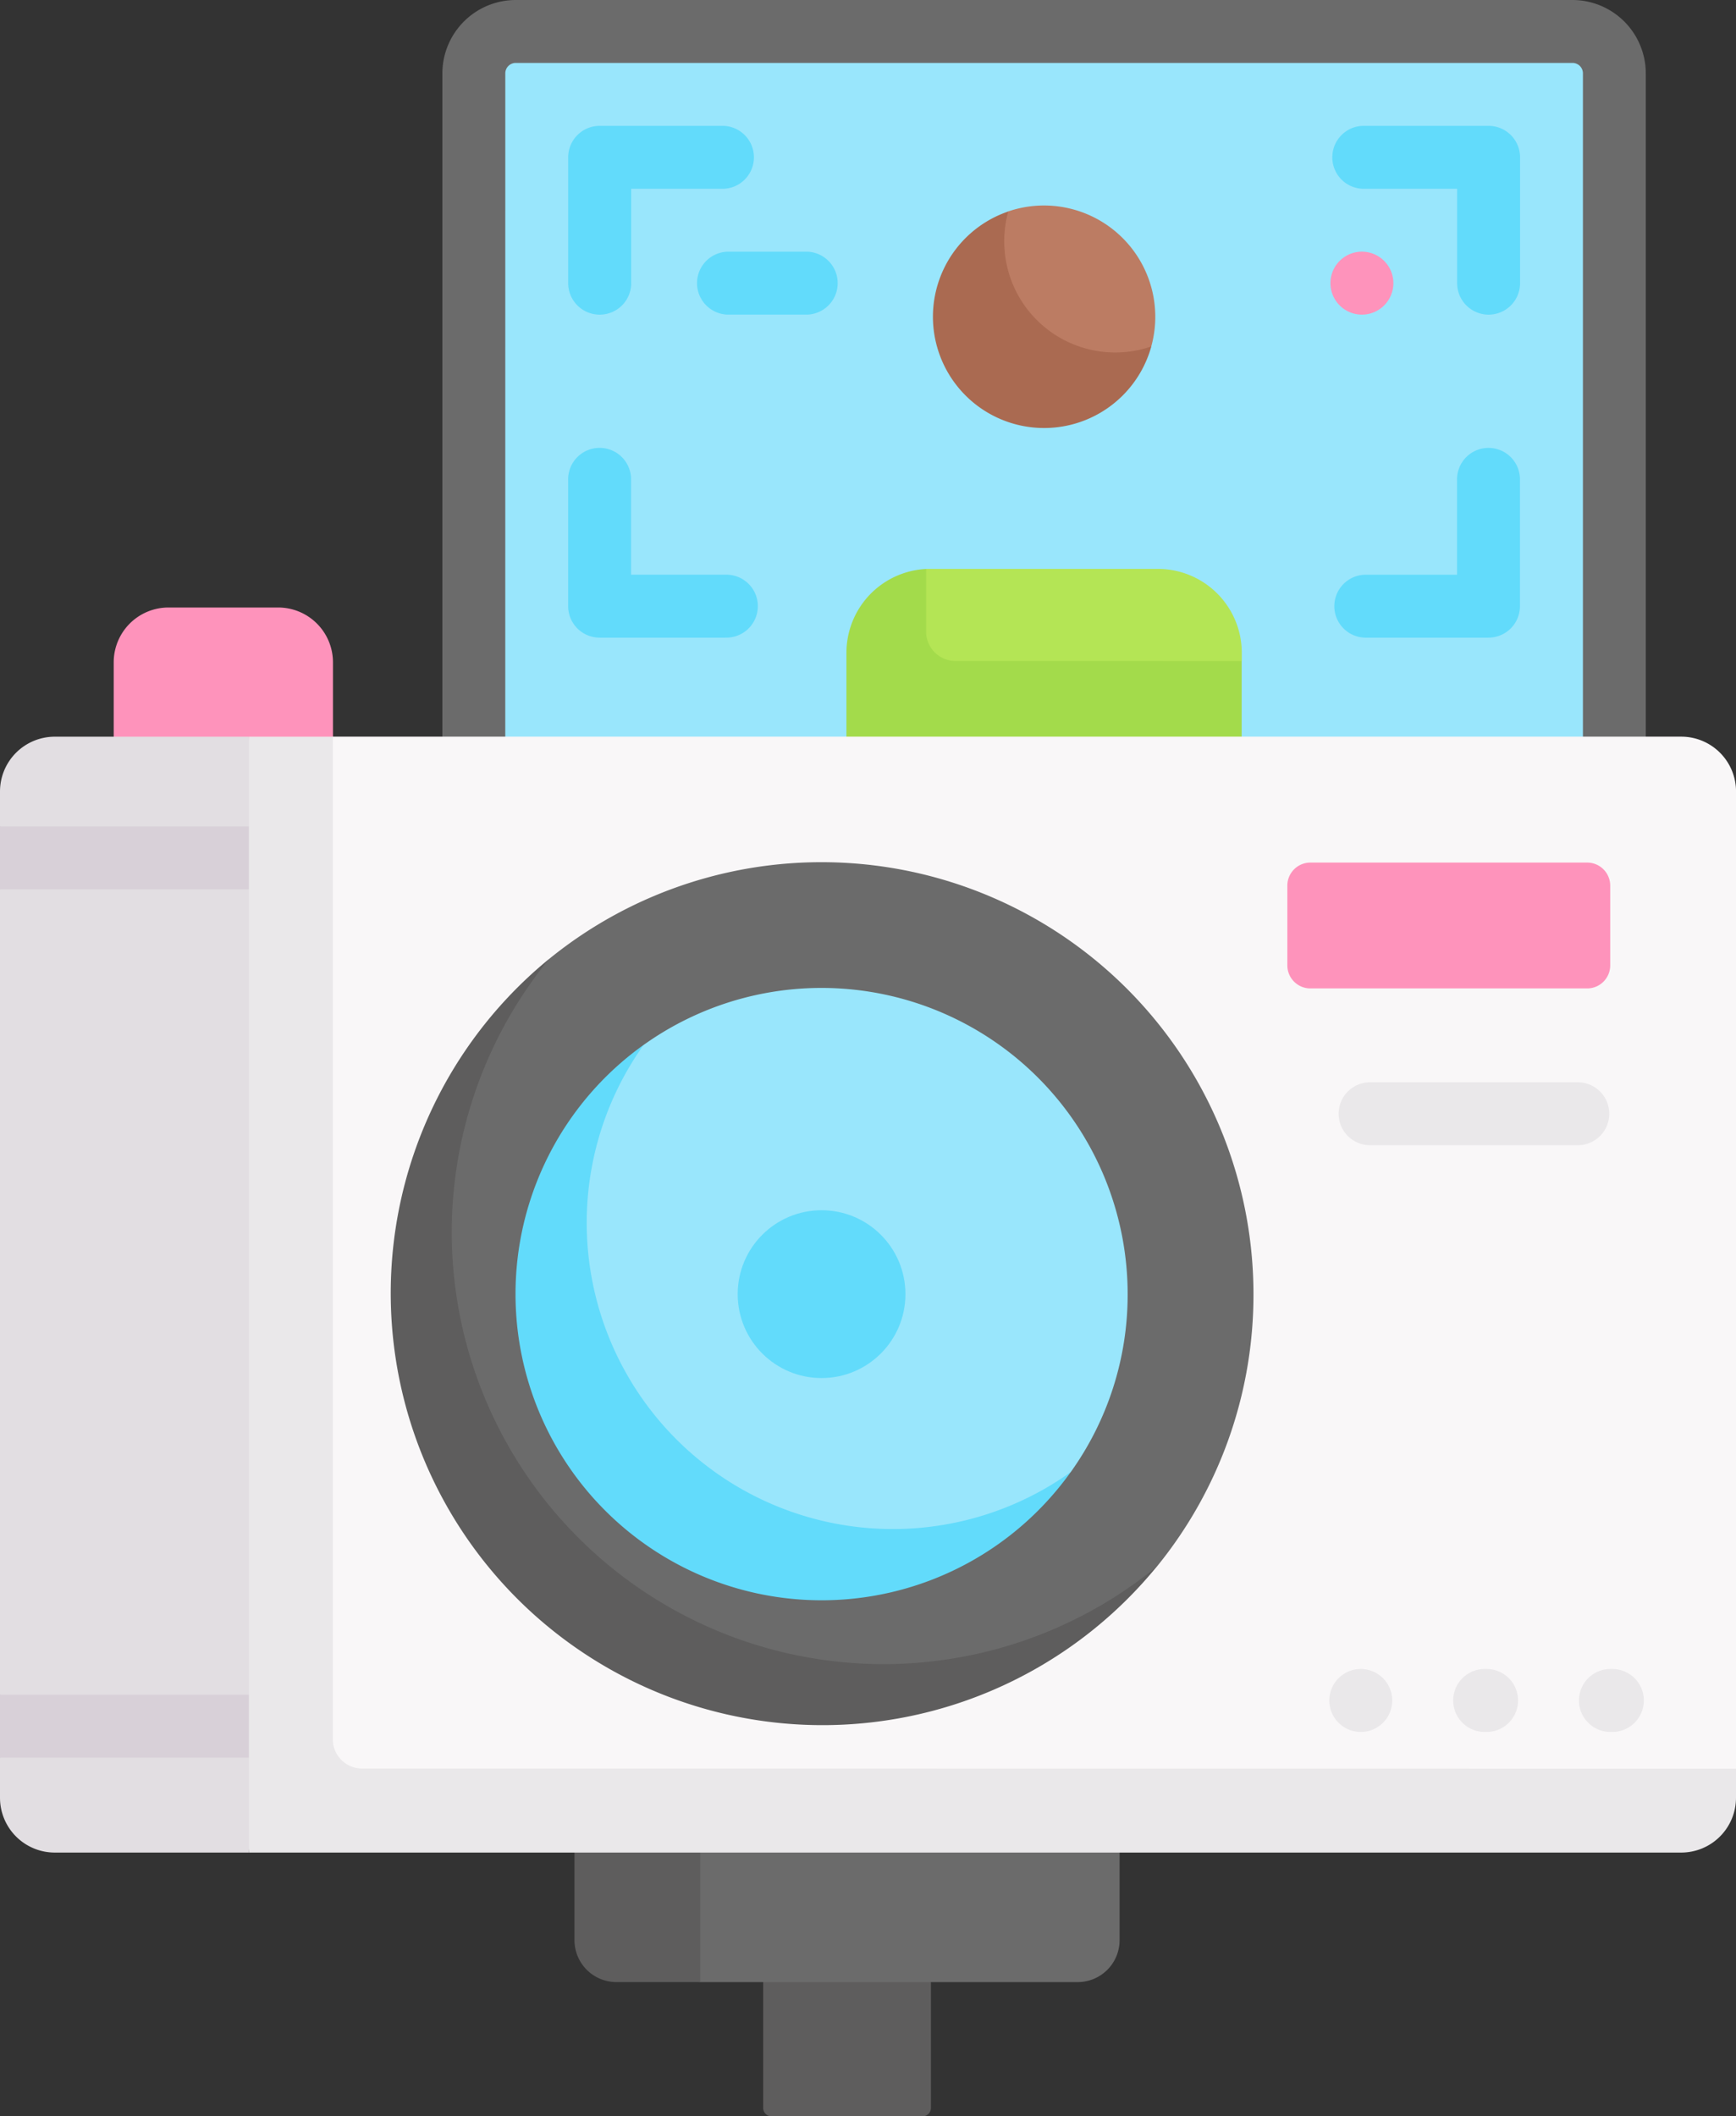 <svg xmlns="http://www.w3.org/2000/svg" width="57.498" height="70.067" viewBox="0 0 57.498 70.067">
  <rect x="0" y="0" width="57.498" height="70.067" fill="#333333" stroke="none"/>
  <g id="vlogger" transform="translate(-45.25)">
    <path id="Path_940" data-name="Path 940" d="M77.816,144.818H74.184a1.815,1.815,0,0,0-1.815,1.815v3.258h7.262v-3.258A1.815,1.815,0,0,0,77.816,144.818Z" transform="translate(-23.353 -124.705)" fill="#fe93bb"/>
    <path id="Path_941" data-name="Path 941" d="M53.494,175.61l1.838,18.875-1.838,18.069H47.065a1.815,1.815,0,0,1-1.815-1.814v-1.326l1-1.042-1-1.042V180.664l.627-.954-.627-1.129v-1.156a1.815,1.815,0,0,1,1.815-1.815Z" transform="translate(0 -151.22)" fill="#e2dee2"/>
    <g id="Group_221" data-name="Group 221" transform="translate(45.25 27.36)">
      <g id="Group_219" data-name="Group 219" transform="translate(0 28.749)">
        <path id="Path_942" data-name="Path 942" d="M45.25,404h9.468v2.083H45.25Z" transform="translate(-45.25 -404)" fill="#d8d0d8"/>
      </g>
      <g id="Group_220" data-name="Group 220">
        <path id="Path_943" data-name="Path 943" d="M45.25,197h9.468v2.083H45.25Z" transform="translate(-45.25 -197)" fill="#d8d0d8"/>
      </g>
    </g>
    <path id="Path_944" data-name="Path 944" d="M227.25,464.968v-5.776a.278.278,0,0,1,.278-.278h5a.278.278,0,0,1,.278.278v5.776a.278.278,0,0,1-.278.278h-5A.278.278,0,0,1,227.25,464.968Z" transform="translate(-156.723 -395.179)" fill="#5e5d5d"/>
    <path id="Path_945" data-name="Path 945" d="M201.207,437.643h-12.5l-2.408-.214a1.389,1.389,0,0,1-1.389-1.389l.059-2.7,8.309-1.316,9.317,1.316v2.917A1.389,1.389,0,0,1,201.207,437.643Z" transform="translate(-120.263 -372.02)" fill="#6b6b6b"/>
    <path id="Path_946" data-name="Path 946" d="M186.417,435.243v4.305h-2.778a1.389,1.389,0,0,1-1.389-1.389v-2.917l2.261-1.009Z" transform="translate(-117.973 -373.926)" fill="#5e5d5d"/>
    <path id="Path_947" data-name="Path 947" d="M194.578,7.5H159.7a1.449,1.449,0,0,0-1.449,1.449V32.8h37.777V8.949A1.449,1.449,0,0,0,194.578,7.5Z" transform="translate(-97.306 -6.458)" fill="#99e6fc"/>
    <g id="Group_222" data-name="Group 222" transform="translate(59.902 0)">
      <path id="Path_948" data-name="Path 948" d="M189.568,29.444H151.792A1.042,1.042,0,0,1,150.75,28.4V2.429A2.432,2.432,0,0,1,153.179,0h35a2.432,2.432,0,0,1,2.429,2.429V28.4A1.042,1.042,0,0,1,189.568,29.444ZM152.833,27.36h35.693V2.429a.346.346,0,0,0-.346-.346h-35a.346.346,0,0,0-.346.346Z" transform="translate(-150.75 0)" fill="#6b6b6b"/>
    </g>
    <g id="Group_227" data-name="Group 227" transform="translate(64.069 4.167)">
      <g id="Group_223" data-name="Group 223" transform="translate(25.277)">
        <path id="Path_949" data-name="Path 949" d="M367.958,36.25a1.042,1.042,0,0,1-1.042-1.042V32.083h-3.125a1.042,1.042,0,0,1,0-2.083h4.167A1.042,1.042,0,0,1,369,31.042v4.167A1.042,1.042,0,0,1,367.958,36.25Z" transform="translate(-362.75 -30)" fill="#62dbfb"/>
      </g>
      <g id="Group_224" data-name="Group 224" transform="translate(25.346 10.694)">
        <path id="Path_950" data-name="Path 950" d="M368.389,113.25h-4.1a1.042,1.042,0,0,1,0-2.083h3.055v-3.125a1.042,1.042,0,1,1,2.083,0v4.167A1.042,1.042,0,0,1,368.389,113.25Z" transform="translate(-363.25 -107)" fill="#62dbfb"/>
      </g>
      <g id="Group_225" data-name="Group 225" transform="translate(0 10.694)">
        <path id="Path_951" data-name="Path 951" d="M185.958,113.25h-4.167a1.042,1.042,0,0,1-1.042-1.042v-4.167a1.042,1.042,0,1,1,2.083,0v3.125h3.125a1.042,1.042,0,1,1,0,2.083Z" transform="translate(-180.75 -107)" fill="#62dbfb"/>
      </g>
      <g id="Group_226" data-name="Group 226">
        <path id="Path_952" data-name="Path 952" d="M181.792,36.25a1.042,1.042,0,0,1-1.042-1.042V31.042A1.042,1.042,0,0,1,181.792,30h4.1a1.042,1.042,0,0,1,0,2.083h-3.055v3.125A1.042,1.042,0,0,1,181.792,36.25Z" transform="translate(-180.75 -30)" fill="#62dbfb"/>
      </g>
    </g>
    <path id="Path_953" data-name="Path 953" d="M277.429,52.682a3.689,3.689,0,0,1-.134.987s-.681.833-1.01,1.228a2.938,2.938,0,0,1-2.538,1.117,3.094,3.094,0,0,1-3.307-3.333c0-1.619.969-2.577,2.12-3.487a3.685,3.685,0,0,1,4.869,3.487Z" transform="translate(-193.915 -42.195)" fill="#bc7c63"/>
    <path id="Path_954" data-name="Path 954" d="M274.972,54.877a3.683,3.683,0,1,1-4.736-4.47,3.616,3.616,0,0,0-.134.986,3.675,3.675,0,0,0,4.871,3.483Z" transform="translate(-191.59 -43.406)" fill="#aa6a51"/>
    <path id="Path_955" data-name="Path 955" d="M261.852,135.613h-7.538c-.047,0-.093,0-.139,0,0,0-1.925,1.287-1.925,2.774v3.467h12.38l-.6-1.649.6-1.546v-.272A2.778,2.778,0,0,0,261.852,135.613Z" transform="translate(-178.251 -116.778)" fill="#b4e555"/>
    <path id="Path_956" data-name="Path 956" d="M260.2,138.683v3.194H247.11v-3.467a2.778,2.778,0,0,1,2.639-2.774v2.074a.972.972,0,0,0,.972.972Z" transform="translate(-173.825 -116.799)" fill="#a3db4b"/>
    <g id="Group_228" data-name="Group 228" transform="translate(89.348 8.333)">
      <path id="Path_957" data-name="Path 957" d="M363.807,62.083a1.042,1.042,0,1,1,0-2.083h0a1.042,1.042,0,0,1,0,2.083Z" transform="translate(-362.765 -60)" fill="#fe93bb"/>
    </g>
    <g id="Group_229" data-name="Group 229" transform="translate(68.305 8.333)">
      <path id="Path_958" data-name="Path 958" d="M214.93,62.083h-2.639a1.042,1.042,0,0,1,0-2.083h2.639a1.042,1.042,0,0,1,0,2.083Z" transform="translate(-211.25 -60)" fill="#62dbfb"/>
    </g>
    <path id="Path_959" data-name="Path 959" d="M159.621,177.425v32.35l-.448.27a1.815,1.815,0,0,1-1.815,1.814l-46.062-.792.059-34.769,1.791-.689h44.661A1.815,1.815,0,0,1,159.621,177.425Z" transform="translate(-56.872 -151.22)" fill="#f9f7f8"/>
    <path id="Path_960" data-name="Path 960" d="M153.864,209.776v.964a1.815,1.815,0,0,1-1.815,1.814H104.61V175.61h2.778V208.8a.972.972,0,0,0,.972.972Z" transform="translate(-51.116 -151.22)" fill="#eae8ea"/>
    <path id="Path_961" data-name="Path 961" d="M171.851,219.805a14.306,14.306,0,0,0-23.325-11.1,24.157,24.157,0,0,0-2.133,2.444c-1.849,2.41-2.335,5.5-2.335,8.77,0,7.9,5.616,13.735,13.516,13.735a13.569,13.569,0,0,0,8.714-2.717,29.325,29.325,0,0,0,2.36-2.108A14.246,14.246,0,0,0,171.851,219.805Z" transform="translate(-85.085 -176.959)" fill="#6b6b6b"/>
    <path id="Path_962" data-name="Path 962" d="M163.578,248.682a14.3,14.3,0,1,1-20.122-20.122,14.3,14.3,0,0,0,20.122,20.122Z" transform="translate(-80.015 -196.816)" fill="#5e5d5d"/>
    <path id="Path_963" data-name="Path 963" d="M193.336,245.639a10.14,10.14,0,0,0-16.03-8.252s-1.2,1.17-1.757,1.841c-1.458,1.756-1.7,3.965-1.7,6.426,0,5.6,3.751,9.327,9.35,9.327a9.328,9.328,0,0,0,4.931-.922,29.88,29.88,0,0,0,3.321-2.529A10.094,10.094,0,0,0,193.336,245.639Z" transform="translate(-110.737 -202.793)" fill="#99e6fc"/>
    <path id="Path_964" data-name="Path 964" d="M186.561,263.224a10.139,10.139,0,1,1-14.144-14.144,10.14,10.14,0,0,0,14.144,14.144Z" transform="translate(-105.848 -214.487)" fill="#62dbfb"/>
    <circle id="Ellipse_32" data-name="Ellipse 32" cx="2.778" cy="2.778" r="2.778" transform="translate(69.683 40.068)" fill="#62dbfb"/>
    <g id="Group_236" data-name="Group 236" transform="translate(89.246 55.257)">
      <g id="Group_231" data-name="Group 231" transform="translate(8.333)">
        <g id="Group_230" data-name="Group 230">
          <path id="Path_965" data-name="Path 965" d="M423.074,399.943a1.042,1.042,0,1,1,0-2.083h0a1.042,1.042,0,1,1,0,2.083Z" transform="translate(-422.032 -397.86)" fill="#eae8ea"/>
        </g>
      </g>
      <g id="Group_233" data-name="Group 233" transform="translate(4.167)">
        <g id="Group_232" data-name="Group 232">
          <path id="Path_966" data-name="Path 966" d="M393.074,399.943a1.042,1.042,0,1,1,0-2.083h0a1.042,1.042,0,1,1,0,2.083Z" transform="translate(-392.032 -397.86)" fill="#eae8ea"/>
        </g>
      </g>
      <g id="Group_235" data-name="Group 235">
        <g id="Group_234" data-name="Group 234">
          <path id="Path_967" data-name="Path 967" d="M363.074,399.943a1.042,1.042,0,0,1,0-2.083h0a1.042,1.042,0,1,1,0,2.083Z" transform="translate(-362.032 -397.86)" fill="#eae8ea"/>
        </g>
      </g>
    </g>
    <path id="Path_968" data-name="Path 968" d="M353.013,209.785h9.168a.763.763,0,0,0,.763-.763v-2.64a.763.763,0,0,0-.763-.763h-9.168a.763.763,0,0,0-.763.763v2.64A.763.763,0,0,0,353.013,209.785Z" transform="translate(-264.362 -177.061)" fill="#fe93bb"/>
    <g id="Group_237" data-name="Group 237" transform="translate(89.554 35.832)">
      <path id="Path_969" data-name="Path 969" d="M372.236,260.083h-6.944a1.042,1.042,0,0,1,0-2.083h6.944a1.042,1.042,0,0,1,0,2.083Z" transform="translate(-364.25 -258)" fill="#eae8ea"/>
    </g>
  </g>
</svg>
